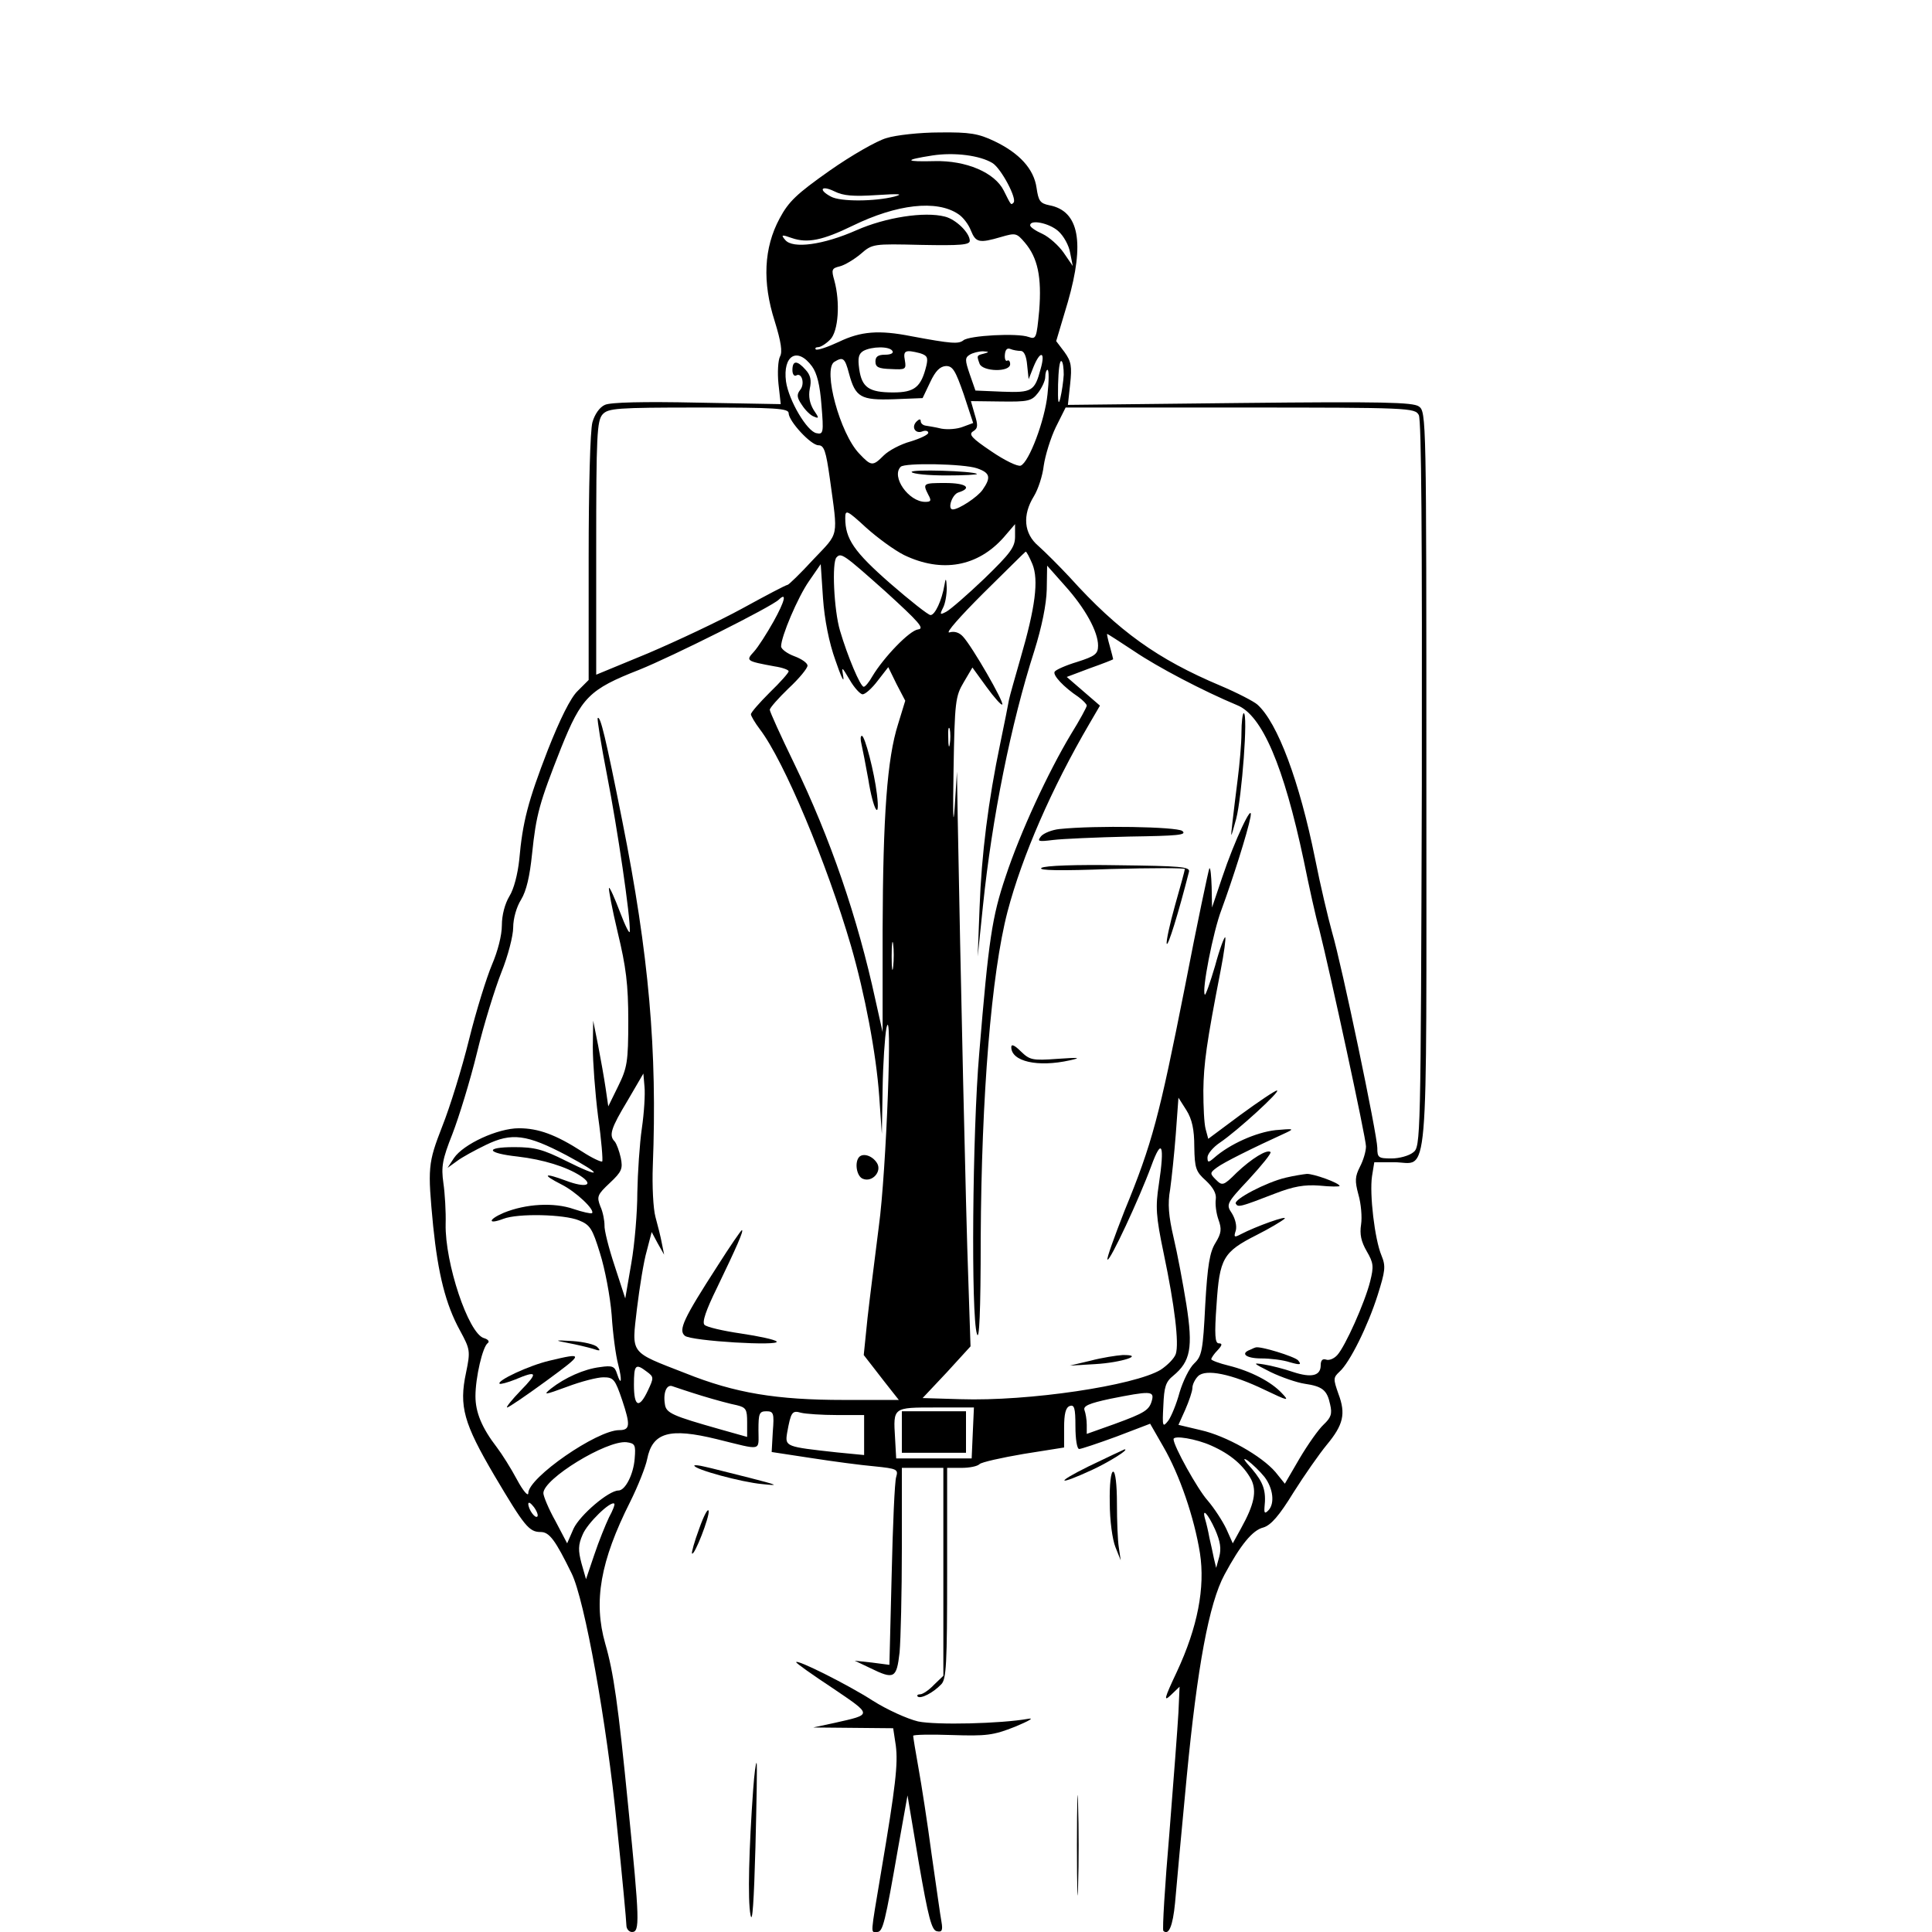 <?xml version="1.0" standalone="no"?>
<!DOCTYPE svg PUBLIC "-//W3C//DTD SVG 20010904//EN"
 "http://www.w3.org/TR/2001/REC-SVG-20010904/DTD/svg10.dtd">
<svg version="1.0" xmlns="http://www.w3.org/2000/svg"
 width="512pt" height="512pt" viewBox="0 0 512 512"
 preserveAspectRatio="xMidYMid meet">
<g transform="translate(0,512) scale(0.1,-0.1)"
fill="#000000" stroke="none">
<path d="M2349 4754 c-25 -7 -93 -46 -150 -86 -88 -62 -109 -82 -133 -127 -42
-78 -46 -169 -13 -272 17 -55 21 -82 14 -94 -5 -10 -7 -42 -4 -72 l6 -54 -222
4 c-140 3 -230 1 -244 -6 -14 -6 -27 -25 -33 -46 -6 -21 -10 -175 -10 -359 l0
-324 -29 -29 c-19 -18 -47 -75 -79 -156 -53 -137 -67 -191 -76 -292 -4 -37
-14 -77 -26 -96 -12 -20 -20 -50 -20 -77 0 -27 -11 -69 -26 -104 -14 -33 -42
-122 -61 -199 -19 -77 -51 -180 -71 -230 -38 -98 -39 -109 -24 -265 13 -126
33 -207 71 -276 27 -50 28 -54 16 -112 -19 -89 -6 -134 75 -272 80 -135 92
-150 123 -150 23 0 39 -22 82 -110 34 -69 93 -394 120 -669 14 -135 25 -253
25 -263 0 -10 7 -18 15 -18 21 0 20 31 -10 331 -27 274 -39 357 -61 433 -32
112 -13 219 66 376 21 42 41 93 45 113 14 71 59 84 185 53 122 -30 110 -33
110 24 0 44 2 50 21 50 19 0 21 -5 17 -54 l-3 -54 105 -16 c58 -9 133 -19 168
-22 59 -6 63 -8 57 -28 -4 -11 -9 -128 -12 -259 l-6 -239 -46 6 -46 5 40 -19
c65 -32 71 -28 79 41 3 34 6 158 6 275 l0 214 55 0 55 0 0 -275 0 -276 -25
-24 c-13 -14 -30 -25 -36 -25 -7 0 -10 -3 -7 -6 8 -7 41 10 62 32 14 13 16 54
16 295 l0 279 38 0 c21 0 42 4 48 10 5 5 58 17 117 27 l107 17 0 52 c0 37 4
54 15 58 12 4 15 -5 15 -54 0 -33 4 -60 10 -60 5 0 50 15 99 33 l89 34 35 -61
c43 -74 82 -188 97 -282 14 -91 -6 -196 -61 -314 -34 -72 -36 -81 -16 -62 l23
22 -3 -68 c-2 -37 -13 -181 -24 -320 -12 -139 -19 -256 -16 -259 14 -13 25 12
31 74 3 37 17 188 31 335 28 291 59 459 100 535 42 78 74 118 103 125 20 6 42
31 80 93 29 46 69 103 88 126 44 53 51 82 31 135 -14 40 -14 43 3 59 27 24 75
121 101 203 20 64 22 76 10 105 -18 43 -32 163 -25 210 l6 37 52 0 c94 0 86
-97 86 1013 0 963 0 976 -20 990 -16 11 -96 13 -475 9 l-455 -5 6 55 c5 47 3
60 -15 85 l-22 29 31 104 c45 157 30 241 -49 256 -25 5 -29 12 -34 46 -7 50
-45 92 -112 124 -42 20 -65 24 -145 23 -52 0 -116 -7 -141 -15z m281 -66 c23
-14 66 -95 56 -105 -7 -7 -6 -8 -26 32 -24 48 -100 80 -183 78 -80 -2 -83 3
-6 15 59 9 126 0 159 -20z m-307 -85 c61 4 73 3 47 -4 -51 -13 -143 -14 -168
0 -34 18 -26 31 9 14 24 -12 50 -14 112 -10z m216 -50 c13 -8 28 -28 34 -44
13 -32 22 -34 80 -17 38 11 41 11 63 -15 34 -40 45 -91 38 -180 -7 -73 -8 -77
-28 -70 -29 11 -158 4 -173 -9 -13 -10 -31 -9 -138 11 -86 17 -134 13 -192
-15 -30 -14 -57 -23 -61 -20 -3 3 0 6 6 6 7 0 21 9 32 20 22 22 27 99 11 157
-8 28 -7 32 14 37 13 3 38 18 56 33 31 27 33 27 160 24 105 -2 129 0 129 11 0
21 -37 57 -66 64 -54 14 -157 -2 -234 -36 -88 -39 -169 -50 -189 -26 -12 14
-10 15 18 5 41 -14 81 -6 161 33 117 57 222 69 279 31z m265 -45 c15 -13 29
-39 32 -58 l7 -35 -24 35 c-13 19 -39 42 -56 50 -18 8 -33 18 -33 23 0 16 50
6 74 -15z m-439 -318 c4 -6 -5 -10 -19 -10 -19 0 -26 -5 -26 -18 0 -15 8 -19
41 -20 39 -2 41 -1 37 23 -5 26 1 29 40 19 19 -6 22 -11 17 -33 -14 -57 -31
-71 -88 -71 -64 0 -83 13 -90 62 -4 29 -2 40 11 48 22 12 69 13 77 0z m340 0
c9 0 15 -14 17 -37 l4 -38 13 33 c18 44 32 41 19 -5 -16 -60 -23 -64 -102 -61
l-71 3 -15 43 c-13 38 -13 44 0 52 8 5 24 9 35 9 17 -1 17 -2 3 -6 -20 -5 -20
-5 -12 -27 8 -21 81 -23 81 -1 0 8 -4 12 -8 9 -4 -2 -7 5 -6 16 1 13 6 19 15
15 7 -3 20 -5 27 -5z m-553 -41 c13 -18 21 -49 25 -103 6 -72 5 -78 -13 -74
-25 4 -74 87 -81 137 -9 69 30 93 69 40z m98 -19 c17 -63 31 -71 119 -68 l76
3 20 42 c14 30 26 42 42 43 18 0 25 -12 47 -75 l25 -76 -27 -10 c-15 -6 -40
-8 -57 -5 -16 4 -36 7 -42 8 -7 1 -13 6 -13 12 0 6 -4 6 -11 -1 -15 -15 -3
-34 16 -26 8 3 15 1 15 -4 0 -5 -21 -15 -47 -23 -26 -7 -58 -24 -71 -37 -29
-29 -33 -29 -65 5 -51 53 -97 223 -66 243 23 14 28 11 39 -31z m569 -3 c-1
-18 -5 -45 -9 -62 -5 -21 -7 -11 -6 36 1 37 4 65 9 62 4 -2 6 -19 6 -36z m-43
-52 c-7 -69 -49 -180 -71 -189 -8 -3 -43 14 -78 38 -52 35 -61 45 -48 53 13 8
13 16 4 45 l-10 35 79 -1 c73 -1 82 1 99 23 10 13 19 32 19 42 0 10 3 19 6 19
4 0 4 -29 0 -65z m-686 -50 c0 -21 59 -85 79 -85 15 0 20 -16 30 -87 22 -161
26 -142 -44 -216 -34 -37 -65 -67 -68 -67 -4 0 -57 -28 -119 -62 -62 -34 -175
-87 -250 -119 l-138 -57 0 336 c0 298 2 337 17 354 15 16 36 18 255 18 202 0
238 -2 238 -15z m1670 -5 c7 -13 9 -323 8 -979 -3 -947 -3 -960 -23 -975 -11
-9 -37 -16 -57 -16 -35 0 -38 2 -38 28 0 34 -94 484 -120 572 -10 36 -31 124
-45 195 -41 203 -99 360 -153 408 -9 8 -53 31 -98 50 -166 70 -270 144 -399
287 -28 30 -65 67 -83 83 -39 33 -43 82 -12 132 11 18 23 54 26 81 4 27 18 73
32 102 l26 52 463 0 c449 0 463 -1 473 -20z m-1171 -141 c35 -12 38 -24 15
-57 -13 -19 -63 -52 -79 -52 -15 0 -2 40 15 45 38 12 20 25 -35 25 -59 0 -60
-1 -45 -31 9 -16 7 -19 -8 -19 -44 0 -91 67 -65 93 11 11 167 8 202 -4z m-193
-230 c100 -48 195 -31 264 47 l30 35 0 -33 c0 -28 -12 -44 -81 -111 -45 -43
-90 -82 -101 -88 -17 -9 -18 -8 -9 10 6 11 10 35 10 53 -1 26 -3 28 -6 8 -7
-41 -25 -80 -37 -80 -6 0 -54 38 -107 84 -96 84 -119 118 -119 173 0 23 4 22
55 -25 30 -27 75 -60 101 -73z m340 -24 c17 -42 8 -114 -32 -251 -14 -49 -28
-98 -30 -108 -2 -11 -12 -63 -23 -115 -32 -153 -50 -296 -55 -436 l-5 -130 14
135 c24 232 74 482 136 675 20 64 32 123 33 163 l1 63 47 -53 c54 -60 88 -122
88 -159 0 -22 -8 -28 -55 -43 -30 -9 -57 -21 -60 -26 -6 -9 24 -41 63 -67 12
-9 22 -19 22 -23 0 -4 -19 -39 -42 -76 -60 -100 -134 -259 -173 -377 -36 -107
-45 -166 -70 -469 -18 -208 -22 -695 -6 -743 6 -21 10 54 10 255 2 375 28 699
71 864 39 148 117 327 217 498 l28 48 -44 38 -44 38 61 23 c34 12 62 23 62 24
0 1 -4 17 -9 35 -5 17 -8 32 -7 32 2 0 34 -21 72 -46 62 -42 182 -105 273
-143 66 -27 123 -161 176 -411 14 -69 32 -151 41 -182 29 -115 124 -554 124
-576 0 -13 -7 -37 -16 -54 -13 -26 -14 -37 -4 -74 7 -24 10 -60 7 -79 -4 -26
0 -45 15 -71 18 -31 19 -40 9 -80 -14 -56 -66 -172 -87 -195 -9 -10 -22 -15
-30 -12 -9 3 -14 -2 -14 -15 0 -28 -24 -34 -73 -18 -23 8 -58 17 -77 20 -32 5
-30 4 17 -20 29 -14 70 -28 90 -31 48 -7 60 -17 68 -55 6 -25 2 -35 -17 -53
-14 -13 -42 -53 -64 -90 l-39 -67 -25 31 c-37 43 -131 96 -198 111 l-59 14 18
40 c10 23 19 49 19 58 0 9 7 23 15 31 20 20 89 6 176 -36 63 -30 67 -31 46 -9
-28 30 -81 58 -141 73 -25 6 -46 14 -46 17 0 3 7 14 17 24 12 13 13 18 3 18
-10 0 -12 21 -6 103 8 122 17 139 106 184 34 17 67 37 74 43 11 11 -76 -20
-116 -41 -17 -9 -19 -8 -13 10 3 12 -1 30 -10 45 -16 24 -16 26 45 91 34 37
60 69 57 72 -9 8 -50 -17 -90 -55 -35 -35 -38 -35 -55 -18 -16 16 -16 18 3 32
17 13 93 51 185 93 21 10 16 10 -30 6 -52 -6 -121 -37 -162 -73 -16 -14 -18
-13 -18 1 0 9 15 27 33 39 46 31 163 138 151 138 -5 0 -48 -29 -96 -64 l-86
-64 -7 26 c-4 15 -6 60 -6 102 1 71 8 124 46 319 9 46 14 85 12 87 -2 3 -15
-31 -27 -76 -13 -44 -25 -78 -27 -76 -9 9 22 168 44 225 29 79 69 204 77 246
8 45 -43 -64 -75 -160 l-27 -80 -1 54 c-1 30 -3 52 -6 50 -2 -3 -32 -144 -65
-315 -68 -343 -86 -413 -160 -593 -27 -69 -48 -127 -45 -129 6 -6 84 161 116
248 28 77 36 57 20 -49 -9 -59 -8 -83 13 -183 29 -138 41 -238 32 -266 -4 -12
-22 -30 -40 -42 -70 -42 -350 -84 -531 -78 l-100 3 64 68 63 69 -6 181 c-6
156 -21 831 -28 1222 l-2 120 -6 -95 c-4 -57 -5 -17 -3 99 3 182 5 196 27 233
l23 39 37 -51 c21 -29 40 -50 42 -47 6 5 -79 153 -104 180 -10 11 -23 15 -36
11 -12 -3 29 43 89 103 61 60 111 110 113 111 2 1 10 -14 18 -33z m-390 -72
c90 -82 105 -99 87 -101 -23 -3 -91 -74 -121 -124 -9 -16 -19 -28 -23 -28 -9
0 -43 81 -63 149 -16 54 -22 182 -9 194 12 13 19 8 129 -90z m-132 -183 c14
-41 23 -61 21 -45 -5 30 -5 30 17 -7 12 -21 28 -38 34 -38 7 0 25 16 40 36
l28 36 22 -45 23 -44 -19 -62 c-29 -91 -40 -243 -41 -546 l0 -270 -19 85 c-47
217 -119 428 -216 628 -35 72 -64 136 -64 141 0 5 23 31 50 57 28 26 50 53 50
60 0 7 -16 18 -35 25 -19 7 -35 19 -35 26 0 26 44 130 74 173 l31 45 6 -90 c4
-57 16 -118 33 -165z m-164 103 c-18 -32 -41 -68 -52 -80 -22 -24 -21 -25 55
-39 20 -3 37 -9 37 -13 0 -4 -22 -29 -50 -56 -27 -27 -50 -53 -50 -58 0 -4 11
-23 24 -40 64 -84 177 -354 241 -573 37 -128 67 -286 75 -399 l7 -100 2 120
c1 66 6 138 10 160 17 80 0 -380 -20 -525 -10 -80 -24 -189 -30 -243 l-10 -98
28 -36 c15 -20 36 -46 46 -59 l19 -24 -145 0 c-179 0 -289 18 -421 71 -149 58
-142 49 -128 171 7 57 18 126 26 153 l13 50 16 -30 17 -30 -6 30 c-3 17 -11
48 -17 70 -6 22 -9 83 -7 135 12 306 -10 559 -81 915 -44 221 -58 279 -65 272
-2 -2 9 -71 25 -153 27 -138 62 -374 60 -412 0 -10 -12 14 -26 51 -14 37 -27
66 -29 64 -2 -2 8 -55 23 -118 22 -91 28 -138 28 -234 0 -110 -3 -125 -27
-174 l-26 -53 -7 48 c-4 27 -13 78 -20 114 l-13 65 -1 -70 c0 -38 6 -121 14
-184 9 -63 13 -116 11 -119 -3 -2 -27 9 -53 26 -70 45 -116 62 -168 62 -56 0
-147 -42 -172 -79 l-17 -26 25 18 c13 10 48 29 77 43 68 33 108 28 214 -28 97
-52 95 -63 -3 -14 -60 30 -82 36 -136 36 -80 0 -74 -16 9 -25 68 -8 129 -27
166 -51 38 -25 15 -33 -38 -13 -59 22 -65 17 -12 -10 38 -19 89 -67 81 -76 -3
-2 -25 3 -49 11 -52 18 -126 14 -185 -10 -42 -18 -43 -32 -1 -16 39 15 161 12
200 -4 30 -12 36 -22 56 -87 13 -41 27 -114 31 -164 3 -49 11 -108 17 -130 11
-42 9 -62 -3 -25 -6 19 -12 22 -45 17 -42 -5 -93 -28 -130 -57 -22 -18 -17
-17 43 5 37 14 80 25 96 25 27 0 31 -5 50 -61 22 -66 21 -79 -8 -79 -59 0
-241 -126 -241 -167 0 -10 -14 6 -30 36 -16 30 -40 68 -53 85 -40 52 -57 93
-57 136 0 49 19 132 33 141 5 4 0 10 -11 13 -41 13 -103 199 -101 302 1 32 -2
82 -6 109 -6 43 -3 62 24 130 17 44 47 141 65 215 18 75 48 171 65 214 17 42
31 96 31 118 0 24 9 55 21 74 14 23 23 62 29 121 11 105 19 134 77 281 54 134
74 155 207 207 87 35 351 167 370 186 22 21 16 -4 -14 -58z m467 -325 c-2 -13
-4 -5 -4 17 -1 22 1 32 4 23 2 -10 2 -28 0 -40z m-150 -590 c-2 -18 -4 -6 -4
27 0 33 2 48 4 33 2 -15 2 -42 0 -60z m-666 -428 c-6 -41 -11 -118 -12 -170 0
-52 -7 -137 -16 -188 l-16 -93 -28 86 c-16 48 -28 96 -27 108 0 12 -4 35 -11
50 -10 26 -8 31 25 62 32 30 35 38 29 67 -4 18 -11 37 -16 43 -16 16 -10 35
34 108 l42 72 3 -35 c2 -19 -1 -69 -7 -110z m1464 -49 c1 -57 4 -66 31 -90 19
-18 28 -34 26 -49 -2 -13 1 -37 7 -54 9 -25 8 -36 -8 -62 -15 -24 -21 -59 -27
-164 -6 -121 -9 -136 -29 -155 -13 -12 -30 -47 -39 -77 -8 -30 -22 -64 -30
-75 -15 -19 -16 -16 -13 40 2 49 6 63 26 79 46 38 53 74 35 189 -9 56 -24 136
-34 178 -13 56 -16 89 -9 127 4 29 11 95 15 147 l7 96 21 -33 c15 -24 21 -51
21 -97z m-1451 -596 c19 -14 19 -16 3 -50 -23 -49 -37 -44 -37 15 0 53 4 58
34 35z m146 -64 c36 -11 77 -22 93 -25 24 -6 27 -11 27 -45 l0 -39 -71 20
c-127 36 -144 43 -147 67 -5 31 5 54 21 47 6 -2 41 -14 77 -25z m1193 -11 c-7
-27 -18 -34 -100 -64 l-73 -26 0 24 c0 14 -3 31 -6 39 -4 11 12 18 68 30 105
21 117 21 111 -3z m-475 -87 l-3 -68 -100 0 -100 0 -3 54 c-5 82 -6 81 108 81
l101 0 -3 -67z m-360 47 l72 0 0 -53 0 -53 -72 7 c-136 15 -138 15 -132 52 10
55 13 60 37 53 12 -3 55 -6 95 -6z m992 -81 c52 -23 86 -53 106 -90 15 -31 8
-66 -27 -129 l-22 -40 -17 38 c-10 21 -32 55 -50 76 -26 29 -90 144 -90 162 0
11 60 1 100 -17z m-1528 -34 c-3 -42 -25 -85 -43 -85 -26 0 -102 -65 -119
-101 l-17 -39 -31 59 c-18 32 -32 66 -32 74 0 38 167 140 220 135 23 -3 25 -7
22 -43z m1669 -49 c23 -30 28 -71 10 -89 -9 -9 -11 -7 -10 8 5 45 -3 66 -33
102 -23 25 -26 32 -11 22 12 -9 32 -28 44 -43z m-1927 -105 c-6 -6 -24 19 -24
34 1 6 7 1 15 -9 8 -11 12 -22 9 -25z m190 -2 c-9 -19 -27 -63 -39 -99 l-22
-65 -12 42 c-9 34 -9 49 3 76 12 30 75 91 84 82 2 -2 -4 -18 -14 -36z m1606
-32 c14 -32 17 -51 11 -73 l-8 -29 -6 25 c-3 14 -8 39 -12 55 -3 17 -8 38 -11
48 -10 34 7 16 26 -26z"/>
<path d="M2100 4139 c0 -11 5 -17 10 -14 15 9 24 -23 10 -39 -9 -12 -8 -20 5
-39 9 -14 23 -28 32 -31 14 -6 14 -4 -1 18 -10 17 -14 35 -10 56 5 22 2 36
-11 50 -23 26 -35 25 -35 -1z"/>
<path d="M2416 3869 c3 -5 44 -9 91 -9 48 0 84 2 82 4 -9 8 -178 13 -173 5z"/>
<path d="M3290 3178 c0 -29 -5 -84 -10 -123 -5 -38 -11 -90 -14 -115 -5 -45
-5 -44 10 10 15 57 32 280 20 280 -3 0 -6 -24 -6 -52z"/>
<path d="M2808 2923 c-20 -2 -42 -11 -49 -19 -11 -14 -8 -15 32 -10 24 3 115
7 201 9 129 2 155 4 141 15 -16 11 -228 15 -325 5z"/>
<path d="M2760 2820 c-10 -7 50 -8 183 -3 108 3 197 3 197 0 0 -3 -12 -47 -26
-96 -14 -50 -24 -96 -22 -102 3 -9 31 81 59 191 3 13 -23 15 -186 17 -114 2
-196 -1 -205 -7z"/>
<path d="M2680 2345 c0 -38 70 -54 155 -35 32 7 25 8 -32 4 -68 -5 -74 -3 -98
20 -16 16 -25 20 -25 11z"/>
<path d="M3407 1999 c-51 -12 -139 -58 -132 -69 6 -10 11 -9 104 27 49 19 78
24 118 21 29 -3 53 -3 53 -1 0 8 -70 33 -87 32 -10 -1 -35 -5 -56 -10z"/>
<path d="M3313 1543 c-27 -10 -11 -23 30 -23 23 0 57 -4 75 -10 28 -8 32 -7
22 5 -9 10 -102 39 -113 34 -1 0 -8 -3 -14 -6z"/>
<path d="M2890 1514 l-55 -13 68 4 c69 4 133 25 72 24 -16 -1 -55 -7 -85 -15z"/>
<path d="M2283 3148 c3 -13 11 -54 18 -93 13 -82 32 -114 23 -40 -7 59 -32
155 -40 155 -4 0 -4 -10 -1 -22z"/>
<path d="M2277 2054 c-13 -14 -7 -52 10 -58 25 -10 51 20 37 42 -12 19 -36 27
-47 16z"/>
<path d="M1902 1766 c-91 -141 -105 -171 -87 -186 17 -14 255 -28 243 -15 -5
5 -47 14 -94 21 -48 7 -91 17 -97 23 -7 7 4 39 33 98 52 108 72 153 66 153 -2
0 -31 -42 -64 -94z"/>
<path d="M1505 1561 c22 -4 51 -11 65 -15 20 -7 23 -6 13 4 -6 7 -36 14 -65
16 -49 3 -50 2 -13 -5z"/>
<path d="M1456 1514 c-55 -13 -140 -53 -132 -61 2 -2 21 3 41 11 59 25 62 19
15 -29 -24 -25 -40 -45 -36 -45 4 0 51 32 103 70 101 74 101 76 9 54z"/>
<path d="M2390 1325 l0 -55 85 0 85 0 0 55 0 55 -85 0 -85 0 0 -55z"/>
<path d="M2885 1234 c-91 -45 -83 -52 10 -9 43 20 100 55 85 54 -3 -1 -45 -21
-95 -45z"/>
<path d="M1840 1236 c0 -10 125 -44 180 -49 47 -5 43 -3 -35 17 -49 12 -102
26 -117 29 -16 4 -28 5 -28 3z"/>
<path d="M2941 1138 c0 -48 7 -98 15 -118 l14 -35 -5 34 c-3 18 -5 71 -5 117
0 49 -4 84 -10 84 -6 0 -10 -34 -9 -82z"/>
<path d="M1853 1069 c-13 -35 -21 -64 -19 -66 6 -7 47 98 44 113 -2 8 -13 -13
-25 -47z"/>
<path d="M2110 715 c0 -3 44 -34 97 -69 106 -72 106 -69 4 -92 l-56 -12 106
-1 106 -1 7 -46 c6 -48 0 -105 -39 -335 -29 -173 -28 -159 -11 -159 16 0 21
22 57 228 l24 134 30 -179 c25 -144 34 -179 48 -181 13 -3 16 2 12 25 -3 15
-14 96 -26 178 -11 83 -27 186 -35 230 -8 44 -14 82 -14 85 0 3 46 4 102 2 92
-3 110 -1 168 22 36 15 52 24 35 21 -73 -13 -244 -17 -292 -7 -29 7 -82 31
-120 55 -65 42 -203 111 -203 102z"/>
<path d="M1996 378 c-11 -153 -15 -294 -7 -333 5 -26 9 37 13 180 3 121 5 221
3 223 -2 2 -6 -29 -9 -70z"/>
<path d="M2854 230 c0 -118 2 -167 3 -108 2 60 2 156 0 215 -1 60 -3 11 -3
-107z"/>
</g>
</svg>
